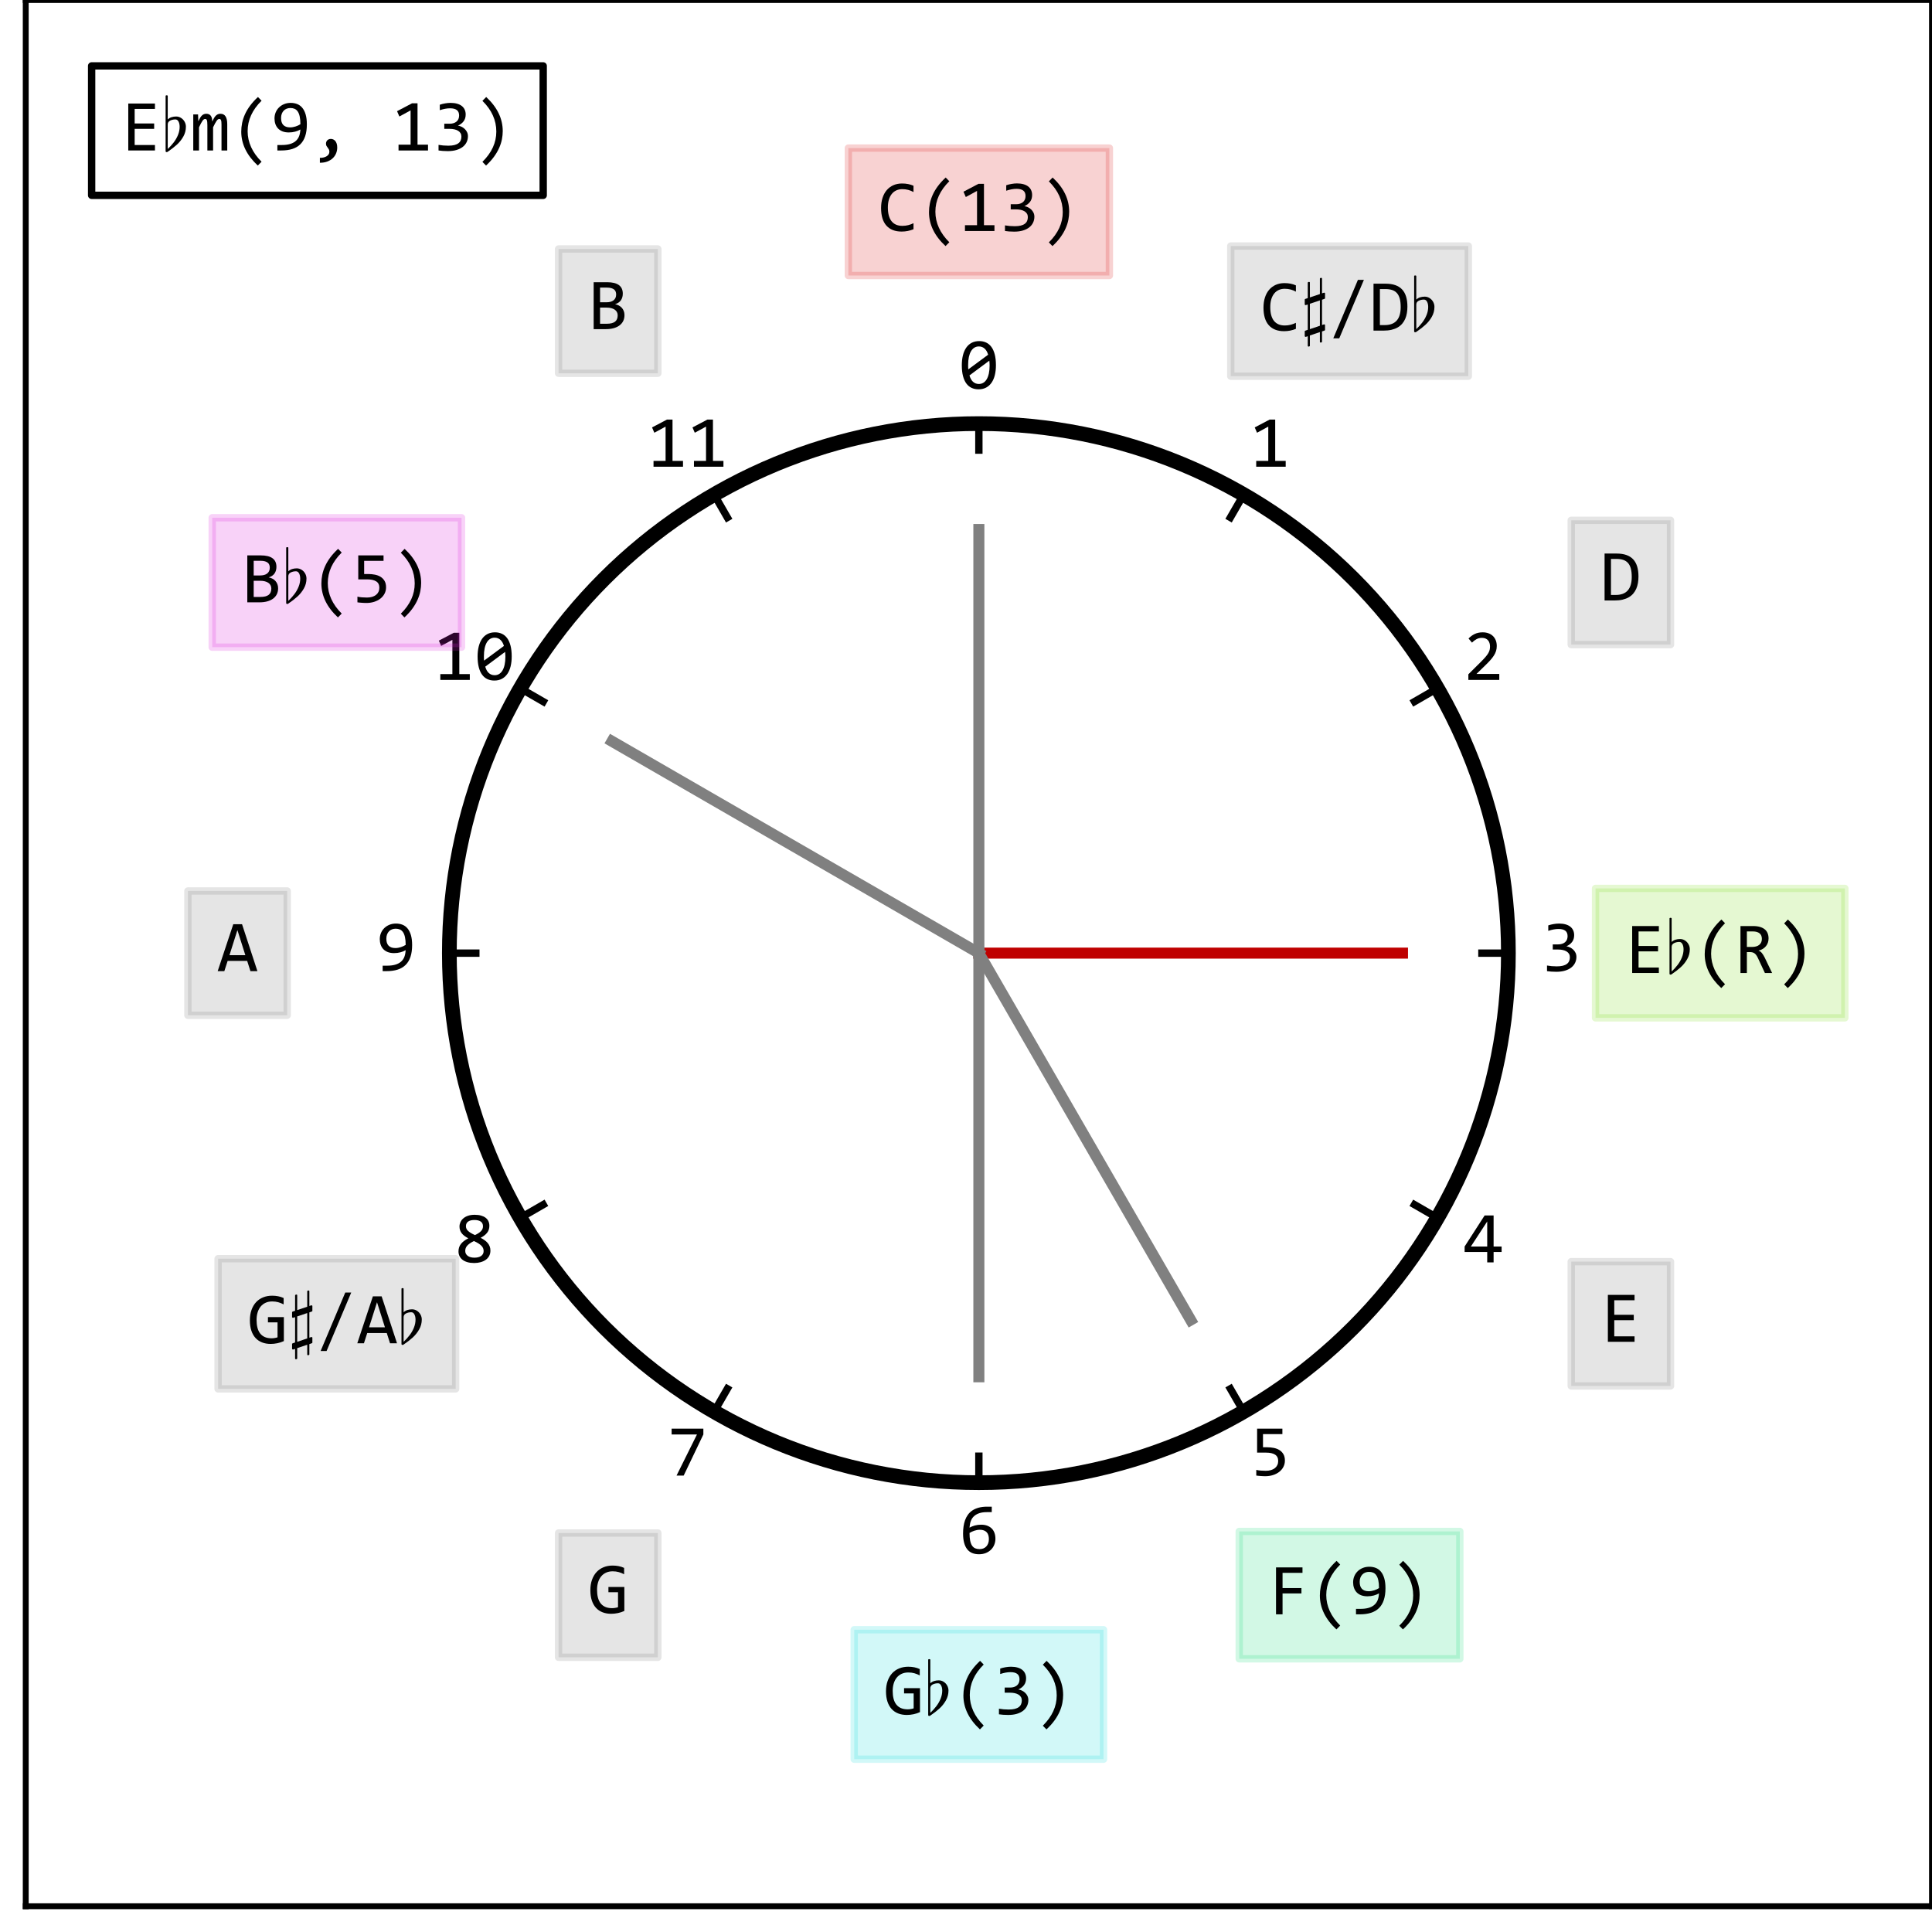 <?xml version="1.0" encoding="utf-8" standalone="no"?>
<!DOCTYPE svg PUBLIC "-//W3C//DTD SVG 1.1//EN"
  "http://www.w3.org/Graphics/SVG/1.1/DTD/svg11.dtd">
<!-- Created with matplotlib (https://matplotlib.org/) -->
<svg height="262.7pt" version="1.1" viewBox="0 0 262.7 262.7" width="262.7pt" xmlns="http://www.w3.org/2000/svg" xmlns:xlink="http://www.w3.org/1999/xlink">
 <defs>
  <style type="text/css">
*{stroke-linecap:butt;stroke-linejoin:round;}
  </style>
 </defs>
 <g id="figure_1">
  <g id="patch_1">
   <path d="M 0 262.7 
L 262.7 262.7 
L 262.7 0 
L 0 0 
z
" style="fill:#ffffff;"/>
  </g>
  <g id="axes_1">
   <g id="patch_2">
    <path d="M 3.5 259.2 
L 262.7 259.2 
L 262.7 0 
L 3.5 0 
z
" style="fill:#ffffff;"/>
   </g>
   <g id="patch_3">
    <path clip-path="url(#p6488d59a1c)" d="M 133.1 201.6 
C 152.195 201.6 170.51 194.014 184.012 180.512 
C 197.514 167.01 205.1 148.695 205.1 129.6 
C 205.1 110.505 197.514 92.19 184.012 78.688 
C 170.51 65.186 152.195 57.6 133.1 57.6 
C 114.005 57.6 95.69 65.186 82.188 78.688 
C 68.686 92.19 61.1 110.505 61.1 129.6 
C 61.1 148.695 68.686 167.01 82.188 180.512 
C 95.69 194.014 114.005 201.6 133.1 201.6 
z
" style="fill:none;stroke:#000000;stroke-linejoin:miter;stroke-width:2;"/>
   </g>
   <g id="matplotlib.axis_1"/>
   <g id="matplotlib.axis_2"/>
   <g id="line2d_1">
    <path clip-path="url(#p6488d59a1c)" d="M 133.1 129.6 
L 190.7 129.6 
" style="fill:none;stroke:#bf0000;stroke-linecap:square;stroke-width:1.5;"/>
   </g>
   <g id="line2d_2">
    <path clip-path="url(#p6488d59a1c)" d="M 133.1 129.6 
L 133.1 187.2 
" style="fill:none;stroke:#808080;stroke-linecap:square;stroke-width:1.5;"/>
   </g>
   <g id="line2d_3">
    <path clip-path="url(#p6488d59a1c)" d="M 133.1 129.6 
L 83.217 100.8 
" style="fill:none;stroke:#808080;stroke-linecap:square;stroke-width:1.5;"/>
   </g>
   <g id="line2d_4">
    <path clip-path="url(#p6488d59a1c)" d="M 133.1 129.6 
L 161.9 179.483 
" style="fill:none;stroke:#808080;stroke-linecap:square;stroke-width:1.5;"/>
   </g>
   <g id="line2d_5">
    <path clip-path="url(#p6488d59a1c)" d="M 133.1 129.6 
L 133.1 72 
" style="fill:none;stroke:#808080;stroke-linecap:square;stroke-width:1.5;"/>
   </g>
   <g id="line2d_6">
    <path clip-path="url(#p6488d59a1c)" d="M 133.1 61.2 
L 133.1 57.6 
" style="fill:none;stroke:#000000;stroke-linecap:square;"/>
   </g>
   <g id="line2d_7">
    <path clip-path="url(#p6488d59a1c)" d="M 167.3 70.364 
L 169.1 67.246 
" style="fill:none;stroke:#000000;stroke-linecap:square;"/>
   </g>
   <g id="line2d_8">
    <path clip-path="url(#p6488d59a1c)" d="M 192.336 95.4 
L 195.454 93.6 
" style="fill:none;stroke:#000000;stroke-linecap:square;"/>
   </g>
   <g id="line2d_9">
    <path clip-path="url(#p6488d59a1c)" d="M 201.5 129.6 
L 205.1 129.6 
" style="fill:none;stroke:#000000;stroke-linecap:square;"/>
   </g>
   <g id="line2d_10">
    <path clip-path="url(#p6488d59a1c)" d="M 192.336 163.8 
L 195.454 165.6 
" style="fill:none;stroke:#000000;stroke-linecap:square;"/>
   </g>
   <g id="line2d_11">
    <path clip-path="url(#p6488d59a1c)" d="M 167.3 188.836 
L 169.1 191.954 
" style="fill:none;stroke:#000000;stroke-linecap:square;"/>
   </g>
   <g id="line2d_12">
    <path clip-path="url(#p6488d59a1c)" d="M 133.1 198 
L 133.1 201.6 
" style="fill:none;stroke:#000000;stroke-linecap:square;"/>
   </g>
   <g id="line2d_13">
    <path clip-path="url(#p6488d59a1c)" d="M 98.9 188.836 
L 97.1 191.954 
" style="fill:none;stroke:#000000;stroke-linecap:square;"/>
   </g>
   <g id="line2d_14">
    <path clip-path="url(#p6488d59a1c)" d="M 73.864 163.8 
L 70.746 165.6 
" style="fill:none;stroke:#000000;stroke-linecap:square;"/>
   </g>
   <g id="line2d_15">
    <path clip-path="url(#p6488d59a1c)" d="M 64.7 129.6 
L 61.1 129.6 
" style="fill:none;stroke:#000000;stroke-linecap:square;"/>
   </g>
   <g id="line2d_16">
    <path clip-path="url(#p6488d59a1c)" d="M 73.864 95.4 
L 70.746 93.6 
" style="fill:none;stroke:#000000;stroke-linecap:square;"/>
   </g>
   <g id="line2d_17">
    <path clip-path="url(#p6488d59a1c)" d="M 98.9 70.364 
L 97.1 67.246 
" style="fill:none;stroke:#000000;stroke-linecap:square;"/>
   </g>
   <g id="patch_4">
    <path d="M 3.5 259.2 
L 3.5 0 
" style="fill:none;stroke:#000000;stroke-linecap:square;stroke-linejoin:miter;stroke-width:0.8;"/>
   </g>
   <g id="patch_5">
    <path d="M 262.7 259.2 
L 262.7 0 
" style="fill:none;stroke:#000000;stroke-linecap:square;stroke-linejoin:miter;stroke-width:0.8;"/>
   </g>
   <g id="patch_6">
    <path d="M 3.5 259.2 
L 262.7 259.2 
" style="fill:none;stroke:#000000;stroke-linecap:square;stroke-linejoin:miter;stroke-width:0.8;"/>
   </g>
   <g id="patch_7">
    <path d="M 3.5 0 
L 262.7 0 
" style="fill:none;stroke:#000000;stroke-linecap:square;stroke-linejoin:miter;stroke-width:0.8;"/>
   </g>
   <g id="text_1">
    <!-- 0 -->
    <defs>
     <path d="M 50.688 31.891 
Q 50.688 24.562 49.219 18.531 
Q 47.75 12.5 44.766 8.172 
Q 41.797 3.859 37.375 1.484 
Q 32.953 -0.875 27 -0.875 
Q 21.875 -0.875 17.672 1.047 
Q 13.484 2.984 10.5 6.984 
Q 7.516 10.984 5.906 17.188 
Q 4.297 23.391 4.297 31.891 
Q 4.297 39.203 5.781 45.25 
Q 7.281 51.312 10.234 55.641 
Q 13.188 59.969 17.625 62.328 
Q 22.078 64.703 27.984 64.703 
Q 33.109 64.703 37.297 62.766 
Q 41.5 60.844 44.484 56.812 
Q 47.469 52.781 49.078 46.578 
Q 50.688 40.375 50.688 31.891 
z
M 42.094 31.594 
Q 42.094 33.25 41.969 34.891 
Q 41.844 36.531 41.703 38.094 
L 14.703 18.016 
Q 15.438 15.484 16.547 13.328 
Q 17.672 11.188 19.25 9.641 
Q 20.844 8.109 22.875 7.25 
Q 24.906 6.391 27.484 6.391 
Q 30.812 6.391 33.516 8 
Q 36.234 9.625 38.141 12.797 
Q 40.047 15.969 41.062 20.672 
Q 42.094 25.391 42.094 31.594 
z
M 12.891 32.172 
Q 12.891 30.672 12.906 29.156 
Q 12.938 27.641 13.094 26.219 
L 40.094 46.188 
Q 39.359 48.688 38.234 50.734 
Q 37.109 52.781 35.547 54.266 
Q 33.984 55.766 31.984 56.594 
Q 29.984 57.422 27.484 57.422 
Q 24.172 57.422 21.453 55.812 
Q 18.75 54.203 16.844 51 
Q 14.938 47.797 13.906 43.078 
Q 12.891 38.375 12.891 32.172 
z
" id="Consolas-with-Yahei-48"/>
    </defs>
    <g transform="translate(130.351 52.849)scale(0.1 -0.1)">
     <use xlink:href="#Consolas-with-Yahei-48"/>
    </g>
   </g>
   <g id="text_2">
    <!-- 1 -->
    <defs>
     <path d="M 48.688 0 
L 8.594 0 
L 8.594 7.906 
L 25 7.906 
L 25 54.5 
L 9.719 46.188 
L 6.594 53.422 
L 26.906 64.109 
L 34.422 64.109 
L 34.422 7.906 
L 48.688 7.906 
z
" id="Consolas-with-Yahei-49"/>
    </defs>
    <g transform="translate(169.951 63.46)scale(0.1 -0.1)">
     <use xlink:href="#Consolas-with-Yahei-49"/>
    </g>
   </g>
   <g id="text_3">
    <!-- 2 -->
    <defs>
     <path d="M 49.219 0 
L 7.172 0 
L 7.172 7.625 
L 23.688 24.031 
Q 27.734 28.031 30.266 30.953 
Q 32.812 33.891 34.219 36.297 
Q 35.641 38.719 36.125 40.859 
Q 36.625 43.016 36.625 45.516 
Q 36.625 47.859 35.984 49.969 
Q 35.359 52.094 34.031 53.703 
Q 32.719 55.328 30.609 56.25 
Q 28.516 57.172 25.594 57.172 
Q 21.531 57.172 18.203 55.359 
Q 14.891 53.562 12.109 50.688 
L 7.422 56.297 
Q 11.031 60.109 15.734 62.406 
Q 20.453 64.703 26.703 64.703 
Q 30.953 64.703 34.438 63.422 
Q 37.938 62.156 40.469 59.766 
Q 43.016 57.375 44.406 53.906 
Q 45.797 50.438 45.797 46.094 
Q 45.797 42.438 44.812 39.312 
Q 43.844 36.188 41.859 33.078 
Q 39.891 29.984 36.891 26.656 
Q 33.891 23.344 29.781 19.391 
L 18.219 8.109 
L 49.219 8.109 
z
" id="Consolas-with-Yahei-50"/>
    </defs>
    <g transform="translate(198.94 92.449)scale(0.1 -0.1)">
     <use xlink:href="#Consolas-with-Yahei-50"/>
    </g>
   </g>
   <g id="text_4">
    <!-- 3 -->
    <defs>
     <path d="M 48 19.391 
Q 48 15.188 46.281 11.5 
Q 44.578 7.812 41.156 5.047 
Q 37.75 2.297 32.562 0.703 
Q 27.391 -0.875 20.516 -0.875 
Q 16.703 -0.875 13.672 -0.625 
Q 10.641 -0.391 8.016 0 
L 8.016 7.625 
Q 11.031 7.078 14.406 6.781 
Q 17.781 6.5 21.297 6.5 
Q 26.078 6.5 29.469 7.344 
Q 32.859 8.203 35 9.812 
Q 37.156 11.422 38.125 13.719 
Q 39.109 16.016 39.109 18.891 
Q 39.109 21.531 37.938 23.484 
Q 36.766 25.438 34.641 26.75 
Q 32.516 28.078 29.562 28.734 
Q 26.609 29.391 23.094 29.391 
L 15.828 29.391 
L 15.828 36.375 
L 23.188 36.375 
Q 26.078 36.375 28.438 37.125 
Q 30.812 37.891 32.5 39.297 
Q 34.188 40.719 35.078 42.797 
Q 35.984 44.875 35.984 47.516 
Q 35.984 52.641 32.859 54.984 
Q 29.734 57.328 23.688 57.328 
Q 20.453 57.328 17.031 56.688 
Q 13.625 56.062 9.719 54.781 
L 9.719 62.203 
Q 11.375 62.797 13.25 63.25 
Q 15.141 63.719 17.016 64.031 
Q 18.891 64.359 20.75 64.531 
Q 22.609 64.703 24.312 64.703 
Q 29.391 64.703 33.25 63.594 
Q 37.109 62.5 39.688 60.453 
Q 42.281 58.406 43.594 55.469 
Q 44.922 52.547 44.922 48.875 
Q 44.922 43.406 42.109 39.688 
Q 39.312 35.984 34.422 33.797 
Q 36.922 33.406 39.328 32.234 
Q 41.75 31.062 43.672 29.219 
Q 45.609 27.391 46.797 24.891 
Q 48 22.406 48 19.391 
z
" id="Consolas-with-Yahei-51"/>
    </defs>
    <g transform="translate(209.551 132.049)scale(0.1 -0.1)">
     <use xlink:href="#Consolas-with-Yahei-51"/>
    </g>
   </g>
   <g id="text_5">
    <!-- 4 -->
    <defs>
     <path d="M 52.391 14.109 
L 41.5 14.109 
L 41.5 0 
L 32.812 0 
L 32.812 14.109 
L 2.094 14.109 
L 2.094 21.578 
L 29.297 63.812 
L 41.5 63.812 
L 41.5 21.578 
L 52.391 21.578 
z
M 32.812 55.609 
L 10.594 21.578 
L 32.812 21.578 
z
" id="Consolas-with-Yahei-52"/>
    </defs>
    <g transform="translate(198.94 171.649)scale(0.1 -0.1)">
     <use xlink:href="#Consolas-with-Yahei-52"/>
    </g>
   </g>
   <g id="text_6">
    <!-- 5 -->
    <defs>
     <path d="M 47.609 20.406 
Q 47.609 15.672 45.547 11.766 
Q 43.5 7.859 39.906 5.047 
Q 36.328 2.25 31.438 0.688 
Q 26.562 -0.875 20.906 -0.875 
Q 19.484 -0.875 17.844 -0.797 
Q 16.219 -0.734 14.594 -0.609 
Q 12.984 -0.484 11.438 -0.344 
Q 9.906 -0.203 8.688 0 
L 8.688 7.719 
Q 11.328 7.078 14.719 6.781 
Q 18.109 6.5 21.578 6.5 
Q 25.484 6.5 28.609 7.422 
Q 31.734 8.344 33.938 10.078 
Q 36.141 11.812 37.312 14.281 
Q 38.484 16.75 38.484 19.828 
Q 38.484 25.781 34.203 28.484 
Q 29.938 31.203 21.922 31.203 
L 9.812 31.203 
L 9.812 63.812 
L 44.188 63.812 
L 44.188 56.391 
L 17.828 56.391 
L 17.828 38.484 
L 23.391 38.484 
Q 27.984 38.484 32.328 37.641 
Q 36.672 36.812 40.062 34.734 
Q 43.453 32.672 45.531 29.172 
Q 47.609 25.688 47.609 20.406 
z
" id="Consolas-with-Yahei-53"/>
    </defs>
    <g transform="translate(169.951 200.638)scale(0.1 -0.1)">
     <use xlink:href="#Consolas-with-Yahei-53"/>
    </g>
   </g>
   <g id="text_7">
    <!-- 6 -->
    <defs>
     <path d="M 50 20.219 
Q 50 15.828 48.406 11.969 
Q 46.828 8.109 43.891 5.25 
Q 40.969 2.391 36.844 0.75 
Q 32.719 -0.875 27.688 -0.875 
Q 22.406 -0.875 18.359 0.797 
Q 14.312 2.484 11.578 5.969 
Q 8.844 9.469 7.422 14.797 
Q 6 20.125 6 27.391 
Q 6 32.281 6.641 36.859 
Q 7.281 41.453 8.734 45.5 
Q 10.203 49.562 12.641 52.922 
Q 15.094 56.297 18.719 58.719 
Q 22.359 61.141 27.297 62.469 
Q 32.234 63.812 38.719 63.812 
L 45.016 63.812 
L 45.016 56.391 
L 38.188 56.391 
Q 32.469 56.391 28.266 55.016 
Q 24.078 53.656 21.234 51.172 
Q 18.406 48.688 16.891 45.172 
Q 15.375 41.656 14.984 37.312 
L 14.797 35.297 
Q 17.875 37.109 21.891 38.203 
Q 25.922 39.312 30.609 39.312 
Q 35.453 39.312 39.078 37.891 
Q 42.719 36.469 45.141 33.953 
Q 47.562 31.453 48.781 27.938 
Q 50 24.422 50 20.219 
z
M 41.109 19.672 
Q 41.109 22.609 40.406 24.969 
Q 39.703 27.344 38.188 28.969 
Q 36.672 30.609 34.344 31.516 
Q 32.031 32.422 28.812 32.422 
Q 26.953 32.422 25.047 32.078 
Q 23.141 31.734 21.312 31.125 
Q 19.484 30.516 17.812 29.734 
Q 16.156 28.953 14.797 28.078 
Q 14.797 21.781 15.672 17.547 
Q 16.547 13.328 18.281 10.781 
Q 20.016 8.25 22.547 7.172 
Q 25.094 6.109 28.422 6.109 
Q 31.203 6.109 33.516 7 
Q 35.844 7.906 37.516 9.656 
Q 39.203 11.422 40.156 13.938 
Q 41.109 16.453 41.109 19.672 
z
" id="Consolas-with-Yahei-54"/>
    </defs>
    <g transform="translate(130.351 211.249)scale(0.1 -0.1)">
     <use xlink:href="#Consolas-with-Yahei-54"/>
    </g>
   </g>
   <g id="text_8">
    <!-- 7 -->
    <defs>
     <path d="M 48.875 55.906 
L 22.125 0 
L 12.406 0 
L 40.188 55.906 
L 5.719 55.906 
L 5.719 63.812 
L 48.875 63.812 
z
" id="Consolas-with-Yahei-55"/>
    </defs>
    <g transform="translate(90.751 200.638)scale(0.1 -0.1)">
     <use xlink:href="#Consolas-with-Yahei-55"/>
    </g>
   </g>
   <g id="text_9">
    <!-- 8 -->
    <defs>
     <path d="M 49.219 16.016 
Q 49.219 11.969 47.562 8.812 
Q 45.906 5.672 42.922 3.516 
Q 39.938 1.375 35.891 0.25 
Q 31.844 -0.875 27.094 -0.875 
Q 21.875 -0.875 17.891 0.297 
Q 13.922 1.469 11.234 3.562 
Q 8.547 5.672 7.172 8.547 
Q 5.812 11.422 5.812 14.891 
Q 5.812 20.75 9.078 25 
Q 12.359 29.25 19.188 32.719 
Q 12.938 35.891 10.047 39.766 
Q 7.172 43.656 7.172 48.688 
Q 7.172 51.766 8.438 54.641 
Q 9.719 57.516 12.281 59.766 
Q 14.844 62.016 18.703 63.359 
Q 22.562 64.703 27.781 64.703 
Q 32.719 64.703 36.453 63.641 
Q 40.188 62.594 42.719 60.641 
Q 45.266 58.688 46.531 55.906 
Q 47.797 53.125 47.797 49.703 
Q 47.797 44.141 44.703 40.234 
Q 41.609 36.328 35.891 33.406 
Q 38.719 31.984 41.156 30.266 
Q 43.609 28.562 45.406 26.453 
Q 47.219 24.359 48.219 21.766 
Q 49.219 19.188 49.219 16.016 
z
M 39.109 49.031 
Q 39.109 53.375 36.062 55.5 
Q 33.016 57.625 27.484 57.625 
Q 22.016 57.625 18.969 55.516 
Q 15.922 53.422 15.922 49.219 
Q 15.922 47.312 16.656 45.703 
Q 17.391 44.094 18.922 42.672 
Q 20.453 41.266 22.75 39.891 
Q 25.047 38.531 28.219 37.109 
Q 33.734 39.703 36.422 42.5 
Q 39.109 45.312 39.109 49.031 
z
M 39.984 15.375 
Q 39.984 17.188 39.391 18.891 
Q 38.812 20.609 37.297 22.266 
Q 35.797 23.922 33.25 25.578 
Q 30.719 27.25 26.812 29 
Q 23.484 27.391 21.219 25.797 
Q 18.953 24.219 17.547 22.578 
Q 16.156 20.953 15.562 19.188 
Q 14.984 17.438 14.984 15.484 
Q 14.984 13.281 15.938 11.594 
Q 16.891 9.906 18.547 8.734 
Q 20.219 7.562 22.516 6.969 
Q 24.812 6.391 27.484 6.391 
Q 30.078 6.391 32.375 6.922 
Q 34.672 7.469 36.344 8.562 
Q 38.031 9.672 39 11.344 
Q 39.984 13.031 39.984 15.375 
z
" id="Consolas-with-Yahei-56"/>
    </defs>
    <g transform="translate(61.762 171.649)scale(0.1 -0.1)">
     <use xlink:href="#Consolas-with-Yahei-56"/>
    </g>
   </g>
   <g id="text_10">
    <!-- 9 -->
    <defs>
     <path d="M 48.875 35.5 
Q 48.875 26.172 46.625 19.453 
Q 44.391 12.75 39.984 8.422 
Q 35.594 4.109 29.094 2.047 
Q 22.609 0 14.109 0 
L 8.797 0 
L 8.797 7.422 
L 14.703 7.422 
Q 21 7.422 25.578 8.688 
Q 30.172 9.969 33.219 12.422 
Q 36.281 14.891 37.891 18.422 
Q 39.5 21.969 39.891 26.516 
L 40.094 28.516 
Q 37.016 26.703 33 25.609 
Q 29 24.516 24.312 24.516 
Q 19.484 24.516 15.812 25.922 
Q 12.156 27.344 9.734 29.875 
Q 7.328 32.422 6.109 35.906 
Q 4.891 39.406 4.891 43.5 
Q 4.891 47.953 6.5 51.812 
Q 8.109 55.672 11.016 58.516 
Q 13.922 61.375 17.969 63.031 
Q 22.016 64.703 26.906 64.703 
Q 31.641 64.703 35.672 63.141 
Q 39.703 61.578 42.625 58.078 
Q 45.562 54.594 47.219 49.016 
Q 48.875 43.453 48.875 35.5 
z
M 26.516 57.719 
Q 23.781 57.719 21.453 56.812 
Q 19.141 55.906 17.453 54.172 
Q 15.766 52.438 14.781 49.891 
Q 13.812 47.359 13.812 44.094 
Q 13.812 41.109 14.516 38.766 
Q 15.234 36.422 16.719 34.781 
Q 18.219 33.156 20.562 32.266 
Q 22.906 31.391 26.125 31.391 
Q 27.938 31.391 29.859 31.734 
Q 31.781 32.078 33.609 32.656 
Q 35.453 33.25 37.109 34.031 
Q 38.766 34.812 40.094 35.688 
Q 40.094 42 39.156 46.219 
Q 38.234 50.438 36.469 53 
Q 34.719 55.562 32.203 56.641 
Q 29.688 57.719 26.516 57.719 
z
" id="Consolas-with-Yahei-57"/>
    </defs>
    <g transform="translate(51.151 132.049)scale(0.1 -0.1)">
     <use xlink:href="#Consolas-with-Yahei-57"/>
    </g>
   </g>
   <g id="text_11">
    <!-- 10 -->
    <g transform="translate(59.012 92.449)scale(0.1 -0.1)">
     <use xlink:href="#Consolas-with-Yahei-49"/>
     <use x="54.98" xlink:href="#Consolas-with-Yahei-48"/>
    </g>
   </g>
   <g id="text_12">
    <!-- 11 -->
    <g transform="translate(88.002 63.46)scale(0.1 -0.1)">
     <use xlink:href="#Consolas-with-Yahei-49"/>
     <use x="54.98" xlink:href="#Consolas-with-Yahei-49"/>
    </g>
   </g>
   <g id="text_13">
    <g id="patch_8">
     <path d="M 115.354 37.461 
L 150.846 37.461 
L 150.846 20.139 
L 115.354 20.139 
z
" style="fill:#df2020;opacity:0.2;stroke:#df2020;stroke-linejoin:miter;"/>
    </g>
    <!-- C(13) -->
    <defs>
     <path d="M 48.578 2.391 
Q 40.922 -0.781 32.516 -0.781 
Q 19 -0.781 11.75 7.297 
Q 4.5 15.375 4.5 31.203 
Q 4.5 38.875 6.5 45.062 
Q 8.5 51.266 12.203 55.578 
Q 15.922 59.906 21.188 62.25 
Q 26.469 64.594 33.016 64.594 
Q 37.453 64.594 41.25 63.844 
Q 45.062 63.094 48.578 61.531 
L 48.578 52.984 
Q 45.125 54.891 41.406 55.891 
Q 37.703 56.891 33.297 56.891 
Q 28.812 56.891 25.172 55.203 
Q 21.531 53.516 18.984 50.312 
Q 16.453 47.125 15.078 42.5 
Q 13.719 37.891 13.719 31.984 
Q 13.719 19.578 18.75 13.281 
Q 23.781 6.984 33.5 6.984 
Q 37.594 6.984 41.359 7.938 
Q 45.125 8.891 48.578 10.594 
z
" id="Consolas-with-Yahei-67"/>
     <path d="M 37.156 -20.516 
Q 14.656 0.344 14.656 25.594 
Q 14.656 31.5 15.844 37.375 
Q 17.047 43.266 19.703 49.172 
Q 22.359 55.078 26.734 60.984 
Q 31.109 66.891 37.359 72.703 
L 42.281 67.672 
Q 23.344 48.969 23.344 26.219 
Q 23.344 14.891 28.125 4.438 
Q 32.906 -6 42.281 -15.281 
z
" id="Consolas-with-Yahei-40"/>
     <path d="M 17.828 72.703 
Q 40.328 51.859 40.328 26.312 
Q 40.328 21.047 39.25 15.375 
Q 38.188 9.719 35.594 3.781 
Q 33.016 -2.156 28.641 -8.25 
Q 24.266 -14.359 17.625 -20.516 
L 12.703 -15.484 
Q 22.219 -6.062 26.906 4.188 
Q 31.594 14.453 31.594 25.688 
Q 31.594 48.922 12.703 67.484 
z
" id="Consolas-with-Yahei-41"/>
    </defs>
    <g transform="translate(119.354 31.409)scale(0.1 -0.1)">
     <use xlink:href="#Consolas-with-Yahei-67"/>
     <use x="54.98" xlink:href="#Consolas-with-Yahei-40"/>
     <use x="109.961" xlink:href="#Consolas-with-Yahei-49"/>
     <use x="164.941" xlink:href="#Consolas-with-Yahei-51"/>
     <use x="219.922" xlink:href="#Consolas-with-Yahei-41"/>
    </g>
   </g>
   <g id="text_14">
    <g id="patch_9">
     <path d="M 167.35 51.155 
L 199.65 51.155 
L 199.65 33.455 
L 167.35 33.455 
z
" style="fill:#808080;opacity:0.2;stroke:#808080;stroke-linejoin:miter;"/>
    </g>
    <!-- C$\sharp$/D$\flat$ -->
    <defs>
     <path d="M 9.719 -20.906 
L 9.719 -7.625 
L 7.078 -8.5 
L 6.688 -8.5 
Q 6.391 -8.5 6 -8.172 
Q 5.609 -7.859 5.609 -7.625 
L 5.609 -0.875 
Q 5.609 -0.297 6.391 -0.094 
L 9.719 1.125 
L 9.719 35.5 
L 7.078 34.719 
Q 6.891 34.625 6.688 34.625 
Q 6.391 34.625 6 34.938 
Q 5.609 35.25 5.609 35.5 
L 5.609 42.188 
Q 5.609 42.719 6.391 43.109 
L 9.719 44.188 
L 9.719 65.188 
Q 9.719 65.625 10.344 65.969 
Q 10.984 66.312 11.531 66.312 
Q 11.859 66.312 12.219 66.031 
Q 12.594 65.766 12.594 65.375 
L 12.594 45.125 
L 26.219 49.703 
L 26.219 70.703 
Q 26.219 71.234 26.797 71.5 
Q 27.391 71.781 27.984 71.781 
Q 28.328 71.781 28.719 71.531 
Q 29.109 71.297 29.109 70.906 
L 29.109 50.688 
L 31.781 51.609 
L 32.078 51.609 
Q 32.422 51.609 32.812 51.344 
Q 33.203 51.078 33.203 50.688 
L 33.203 44 
Q 33.203 43.453 32.516 43.219 
L 29.109 42 
L 29.109 7.625 
L 31.781 8.5 
L 32.078 8.5 
Q 32.422 8.5 32.812 8.25 
Q 33.203 8.016 33.203 7.625 
L 33.203 0.875 
Q 33.203 0.344 32.516 0.094 
L 29.109 -1.125 
L 29.109 -15.188 
Q 29.109 -15.625 28.438 -15.969 
Q 27.781 -16.312 27.297 -16.312 
Q 27 -16.312 26.609 -15.984 
Q 26.219 -15.672 26.219 -15.375 
L 26.219 -2 
L 12.594 -6.594 
L 12.594 -20.703 
Q 12.594 -21.141 11.906 -21.453 
Q 11.234 -21.781 10.797 -21.781 
Q 10.5 -21.781 10.109 -21.453 
Q 9.719 -21.141 9.719 -20.906 
z
M 12.594 2 
L 26.219 6.594 
L 26.219 41.109 
L 12.594 36.531 
z
" id="Cmmi10-93"/>
     <path d="M 47.219 69 
L 13.719 -10.5 
L 5.609 -10.5 
L 39.109 69 
z
" id="Consolas-with-Yahei-47"/>
     <path d="M 51.422 32.625 
Q 51.422 28.031 50.703 23.828 
Q 50 19.625 48.438 16.016 
Q 46.875 12.406 44.375 9.453 
Q 41.891 6.5 38.281 4.391 
Q 34.672 2.297 29.875 1.141 
Q 25.094 0 19 0 
L 5.328 0 
L 5.328 63.812 
L 21.781 63.812 
Q 36.719 63.812 44.062 56.125 
Q 51.422 48.438 51.422 32.625 
z
M 42.281 31.984 
Q 42.281 38.766 41.016 43.453 
Q 39.75 48.141 37.156 51.016 
Q 34.578 53.906 30.672 55.203 
Q 26.766 56.5 21.484 56.5 
L 14.016 56.5 
L 14.016 7.516 
L 20.516 7.516 
Q 42.281 7.516 42.281 31.984 
z
" id="Consolas-with-Yahei-68"/>
     <path d="M 5.609 -1.312 
L 5.609 74.125 
Q 5.609 74.469 5.922 74.734 
Q 6.25 75 6.594 75 
L 7.516 75 
Q 7.859 75 8.172 74.734 
Q 8.5 74.469 8.5 74.125 
L 8.5 42.188 
Q 10.688 44.281 13.609 45.234 
Q 16.547 46.188 19.922 46.188 
Q 23.531 46.188 26.578 44.25 
Q 29.641 42.328 31.422 39.109 
Q 33.203 35.891 33.203 32.328 
Q 33.203 25.094 29.641 18.812 
Q 26.078 12.547 20.75 7.734 
Q 15.438 2.938 8.109 -2 
Q 7.719 -2.203 7.516 -2.203 
L 6.594 -2.203 
Q 6.344 -2.203 5.969 -1.875 
Q 5.609 -1.562 5.609 -1.312 
z
M 8.5 2 
Q 13.094 6.344 16.672 11.031 
Q 20.266 15.719 22.484 21.188 
Q 24.703 26.656 24.703 32.328 
Q 24.703 34.422 24.172 36.688 
Q 23.641 38.969 22.312 40.578 
Q 21 42.188 18.797 42.188 
Q 14.891 42.188 11.688 40.547 
Q 8.5 38.922 8.5 35.406 
z
" id="Cmmi10-91"/>
    </defs>
    <g transform="translate(171.35 44.955)scale(0.1 -0.1)">
     <use xlink:href="#Consolas-with-Yahei-67"/>
     <use transform="translate(54.98 0)" xlink:href="#Cmmi10-93"/>
     <use transform="translate(93.799 0)" xlink:href="#Consolas-with-Yahei-47"/>
     <use transform="translate(148.779 0)" xlink:href="#Consolas-with-Yahei-68"/>
     <use transform="translate(203.76 0)" xlink:href="#Cmmi10-91"/>
    </g>
   </g>
   <g id="text_15">
    <g id="patch_10">
     <path d="M 213.646 87.651 
L 227.145 87.651 
L 227.145 70.749 
L 213.646 70.749 
z
" style="fill:#808080;opacity:0.2;stroke:#808080;stroke-linejoin:miter;"/>
    </g>
    <!-- D -->
    <g transform="translate(217.646 81.649)scale(0.1 -0.1)">
     <use xlink:href="#Consolas-with-Yahei-68"/>
    </g>
   </g>
   <g id="text_16">
    <g id="patch_11">
     <path d="M 216.95 138.4 
L 250.85 138.4 
L 250.85 120.8 
L 216.95 120.8 
z
" style="fill:#80df20;opacity:0.2;stroke:#80df20;stroke-linejoin:miter;"/>
    </g>
    <!-- E$\flat$(R) -->
    <defs>
     <path d="M 46.094 0 
L 9.812 0 
L 9.812 63.812 
L 46.094 63.812 
L 46.094 56.5 
L 18.5 56.5 
L 18.5 36.719 
L 45.016 36.719 
L 45.016 29.391 
L 18.5 29.391 
L 18.5 7.422 
L 46.094 7.422 
z
" id="Consolas-with-Yahei-69"/>
     <path d="M 51.312 0 
L 41.5 0 
L 31.984 20.406 
Q 30.906 22.75 29.781 24.281 
Q 28.656 25.828 27.359 26.734 
Q 26.078 27.641 24.531 28.031 
Q 23 28.422 21.094 28.422 
L 17 28.422 
L 17 0 
L 8.297 0 
L 8.297 63.812 
L 25.391 63.812 
Q 30.953 63.812 34.953 62.594 
Q 38.969 61.375 41.531 59.172 
Q 44.094 56.984 45.281 53.875 
Q 46.484 50.781 46.484 47.016 
Q 46.484 44.047 45.609 41.375 
Q 44.734 38.719 43 36.547 
Q 41.266 34.375 38.703 32.781 
Q 36.141 31.203 32.812 30.422 
Q 35.5 29.5 37.375 27.172 
Q 39.266 24.859 41.219 21 
z
M 37.406 46.297 
Q 37.406 51.422 34.203 53.953 
Q 31 56.5 25.203 56.5 
L 17 56.5 
L 17 35.406 
L 24.031 35.406 
Q 27.094 35.406 29.562 36.109 
Q 32.031 36.812 33.766 38.203 
Q 35.5 39.594 36.453 41.625 
Q 37.406 43.656 37.406 46.297 
z
" id="Consolas-with-Yahei-82"/>
    </defs>
    <g transform="translate(220.95 132.3)scale(0.1 -0.1)">
     <use xlink:href="#Consolas-with-Yahei-69"/>
     <use transform="translate(54.98 0)" xlink:href="#Cmmi10-91"/>
     <use transform="translate(93.799 0)" xlink:href="#Consolas-with-Yahei-40"/>
     <use transform="translate(148.779 0)" xlink:href="#Consolas-with-Yahei-82"/>
     <use transform="translate(203.76 0)" xlink:href="#Consolas-with-Yahei-41"/>
    </g>
   </g>
   <g id="text_17">
    <g id="patch_12">
     <path d="M 213.646 188.451 
L 227.145 188.451 
L 227.145 171.549 
L 213.646 171.549 
z
" style="fill:#808080;opacity:0.2;stroke:#808080;stroke-linejoin:miter;"/>
    </g>
    <!-- E -->
    <g transform="translate(217.646 182.449)scale(0.1 -0.1)">
     <use xlink:href="#Consolas-with-Yahei-69"/>
    </g>
   </g>
   <g id="text_18">
    <g id="patch_13">
     <path d="M 168.503 225.556 
L 198.497 225.556 
L 198.497 208.234 
L 168.503 208.234 
z
" style="fill:#20df7f;opacity:0.2;stroke:#20df7f;stroke-linejoin:miter;"/>
    </g>
    <!-- F(9) -->
    <defs>
     <path d="M 46 56.391 
L 18.891 56.391 
L 18.891 35.688 
L 44.578 35.688 
L 44.578 28.422 
L 18.891 28.422 
L 18.891 0 
L 10.016 0 
L 10.016 63.812 
L 46 63.812 
z
" id="Consolas-with-Yahei-70"/>
    </defs>
    <g transform="translate(172.503 219.505)scale(0.1 -0.1)">
     <use xlink:href="#Consolas-with-Yahei-70"/>
     <use x="54.98" xlink:href="#Consolas-with-Yahei-40"/>
     <use x="109.961" xlink:href="#Consolas-with-Yahei-57"/>
     <use x="164.941" xlink:href="#Consolas-with-Yahei-41"/>
    </g>
   </g>
   <g id="text_19">
    <g id="patch_14">
     <path d="M 116.15 239.2 
L 150.05 239.2 
L 150.05 221.6 
L 116.15 221.6 
z
" style="fill:#20dfdf;opacity:0.2;stroke:#20dfdf;stroke-linejoin:miter;"/>
    </g>
    <!-- G$\flat$(3) -->
    <defs>
     <path d="M 49.125 52.875 
Q 45.562 54.781 41.797 55.828 
Q 38.031 56.891 33.594 56.891 
Q 28.516 56.891 24.562 55.078 
Q 20.609 53.266 17.891 49.969 
Q 15.188 46.688 13.75 42.047 
Q 12.312 37.406 12.312 31.781 
Q 12.312 25.922 13.484 21.281 
Q 14.656 16.656 17.141 13.422 
Q 19.625 10.203 23.5 8.484 
Q 27.391 6.781 32.812 6.781 
Q 33.734 6.781 34.812 6.875 
Q 35.891 6.984 36.953 7.156 
Q 38.031 7.328 39.031 7.562 
Q 40.047 7.812 40.828 8.109 
L 40.828 28.422 
L 27.781 28.422 
L 27.781 35.594 
L 49.422 35.594 
L 49.422 2.984 
Q 47.406 2.047 45.188 1.312 
Q 42.969 0.594 40.641 0.094 
Q 38.328 -0.391 36.031 -0.625 
Q 33.734 -0.875 31.594 -0.875 
Q 25.047 -0.875 19.797 1.172 
Q 14.547 3.219 10.859 7.25 
Q 7.172 11.281 5.188 17.281 
Q 3.219 23.297 3.219 31.203 
Q 3.219 39.062 5.422 45.281 
Q 7.625 51.516 11.594 55.828 
Q 15.578 60.156 21.172 62.422 
Q 26.766 64.703 33.5 64.703 
Q 37.797 64.703 41.672 63.938 
Q 45.562 63.188 49.125 61.531 
z
" id="Consolas-with-Yahei-71"/>
    </defs>
    <g transform="translate(120.15 233.1)scale(0.1 -0.1)">
     <use xlink:href="#Consolas-with-Yahei-71"/>
     <use transform="translate(54.98 0)" xlink:href="#Cmmi10-91"/>
     <use transform="translate(93.799 0)" xlink:href="#Consolas-with-Yahei-40"/>
     <use transform="translate(148.779 0)" xlink:href="#Consolas-with-Yahei-51"/>
     <use transform="translate(203.76 0)" xlink:href="#Consolas-with-Yahei-41"/>
    </g>
   </g>
   <g id="text_20">
    <g id="patch_15">
     <path d="M 75.951 225.346 
L 89.449 225.346 
L 89.449 208.445 
L 75.951 208.445 
z
" style="fill:#808080;opacity:0.2;stroke:#808080;stroke-linejoin:miter;"/>
    </g>
    <!-- G -->
    <g transform="translate(79.951 219.345)scale(0.1 -0.1)">
     <use xlink:href="#Consolas-with-Yahei-71"/>
    </g>
   </g>
   <g id="text_21">
    <g id="patch_16">
     <path d="M 29.655 188.85 
L 61.955 188.85 
L 61.955 171.15 
L 29.655 171.15 
z
" style="fill:#808080;opacity:0.2;stroke:#808080;stroke-linejoin:miter;"/>
    </g>
    <!-- G$\sharp$/A$\flat$ -->
    <defs>
     <path d="M 54.5 0 
L 45.016 0 
L 40.578 13.922 
L 14.016 13.922 
L 9.516 0 
L 0.484 0 
L 21.688 63.812 
L 33.594 63.812 
z
M 38.094 21.688 
L 27.297 55.812 
L 16.5 21.688 
z
" id="Consolas-with-Yahei-65"/>
    </defs>
    <g transform="translate(33.655 182.65)scale(0.1 -0.1)">
     <use xlink:href="#Consolas-with-Yahei-71"/>
     <use transform="translate(54.98 0)" xlink:href="#Cmmi10-93"/>
     <use transform="translate(93.799 0)" xlink:href="#Consolas-with-Yahei-47"/>
     <use transform="translate(148.779 0)" xlink:href="#Consolas-with-Yahei-65"/>
     <use transform="translate(203.76 0)" xlink:href="#Cmmi10-91"/>
    </g>
   </g>
   <g id="text_22">
    <g id="patch_17">
     <path d="M 25.551 138.051 
L 39.049 138.051 
L 39.049 121.149 
L 25.551 121.149 
z
" style="fill:#808080;opacity:0.2;stroke:#808080;stroke-linejoin:miter;"/>
    </g>
    <!-- A -->
    <g transform="translate(29.551 132.049)scale(0.1 -0.1)">
     <use xlink:href="#Consolas-with-Yahei-65"/>
    </g>
   </g>
   <g id="text_23">
    <g id="patch_18">
     <path d="M 28.855 88 
L 62.755 88 
L 62.755 70.4 
L 28.855 70.4 
z
" style="fill:#df20df;opacity:0.2;stroke:#df20df;stroke-linejoin:miter;"/>
    </g>
    <!-- B$\flat$(5) -->
    <defs>
     <path d="M 49.609 19.094 
Q 49.609 14.5 47.828 10.953 
Q 46.047 7.422 42.75 4.984 
Q 39.453 2.547 34.781 1.266 
Q 30.125 0 24.422 0 
L 7.719 0 
L 7.719 63.812 
L 25.984 63.812 
Q 47.312 63.812 47.312 48.297 
Q 47.312 43.109 44.844 39.391 
Q 42.391 35.688 36.812 33.891 
Q 39.406 33.406 41.719 32.234 
Q 44.047 31.062 45.797 29.203 
Q 47.562 27.344 48.578 24.797 
Q 49.609 22.266 49.609 19.094 
z
M 38.281 47.125 
Q 38.281 49.078 37.688 50.812 
Q 37.109 52.547 35.641 53.781 
Q 34.188 55.031 31.688 55.766 
Q 29.203 56.5 25.391 56.5 
L 16.406 56.5 
L 16.406 36.531 
L 25.094 36.531 
Q 28.078 36.531 30.484 37.156 
Q 32.906 37.797 34.641 39.109 
Q 36.375 40.438 37.328 42.406 
Q 38.281 44.391 38.281 47.125 
z
M 40.375 18.797 
Q 40.375 21.234 39.344 23.188 
Q 38.328 25.141 36.375 26.484 
Q 34.422 27.828 31.609 28.562 
Q 28.812 29.297 25.297 29.297 
L 16.406 29.297 
L 16.406 7.328 
L 25.594 7.328 
Q 33.062 7.328 36.719 10.109 
Q 40.375 12.891 40.375 18.797 
z
" id="Consolas-with-Yahei-66"/>
    </defs>
    <g transform="translate(32.855 81.9)scale(0.1 -0.1)">
     <use xlink:href="#Consolas-with-Yahei-66"/>
     <use transform="translate(54.98 0)" xlink:href="#Cmmi10-91"/>
     <use transform="translate(93.799 0)" xlink:href="#Consolas-with-Yahei-40"/>
     <use transform="translate(148.779 0)" xlink:href="#Consolas-with-Yahei-53"/>
     <use transform="translate(203.76 0)" xlink:href="#Consolas-with-Yahei-41"/>
    </g>
   </g>
   <g id="text_24">
    <g id="patch_19">
     <path d="M 75.951 50.755 
L 89.449 50.755 
L 89.449 33.854 
L 75.951 33.854 
z
" style="fill:#808080;opacity:0.2;stroke:#808080;stroke-linejoin:miter;"/>
    </g>
    <!-- B -->
    <g transform="translate(79.951 44.754)scale(0.1 -0.1)">
     <use xlink:href="#Consolas-with-Yahei-66"/>
    </g>
   </g>
   <g id="text_25">
    <g id="patch_20">
     <path d="M 12.46 26.56 
L 73.86 26.56 
L 73.86 8.96 
L 12.46 8.96 
z
" style="fill:none;stroke:#000000;stroke-linejoin:miter;"/>
    </g>
    <!-- E$\flat$m(9, 13) -->
    <defs>
     <path d="M 42.781 0 
L 42.781 35.203 
Q 42.781 37.5 42.609 38.969 
Q 42.438 40.438 42.062 41.281 
Q 41.703 42.141 41.141 42.484 
Q 40.578 42.828 39.75 42.828 
Q 38.766 42.828 37.938 42.234 
Q 37.109 41.656 36.156 40.328 
Q 35.203 39.016 34.047 36.844 
Q 32.906 34.672 31.344 31.5 
L 31.344 0 
L 23.578 0 
L 23.578 34.281 
Q 23.578 36.969 23.406 38.625 
Q 23.25 40.281 22.875 41.203 
Q 22.516 42.141 21.922 42.484 
Q 21.344 42.828 20.516 42.828 
Q 19.625 42.828 18.844 42.328 
Q 18.062 41.844 17.109 40.578 
Q 16.156 39.312 14.984 37.109 
Q 13.812 34.906 12.203 31.5 
L 12.203 0 
L 4.391 0 
L 4.391 49.031 
L 10.891 49.031 
L 11.281 39.703 
Q 12.547 42.484 13.734 44.438 
Q 14.938 46.391 16.203 47.578 
Q 17.484 48.781 18.922 49.344 
Q 20.359 49.906 22.125 49.906 
Q 26.078 49.906 28.125 47.312 
Q 30.172 44.734 30.172 39.312 
Q 31.344 41.844 32.469 43.812 
Q 33.594 45.797 34.891 47.141 
Q 36.188 48.484 37.75 49.188 
Q 39.312 49.906 41.359 49.906 
Q 50.594 49.906 50.594 35.688 
L 50.594 0 
z
" id="Consolas-with-Yahei-109"/>
     <path d="M 11.625 -10.016 
Q 14.109 -10.109 16.453 -9.562 
Q 18.797 -9.031 20.578 -7.984 
Q 22.359 -6.938 23.438 -5.375 
Q 24.516 -3.812 24.516 -1.812 
Q 24.516 0.25 23.797 1.516 
Q 23.094 2.781 22.219 3.859 
Q 21.344 4.938 20.625 6.156 
Q 19.922 7.375 19.922 9.422 
Q 19.922 10.453 20.312 11.578 
Q 20.703 12.703 21.5 13.625 
Q 22.312 14.547 23.562 15.125 
Q 24.812 15.719 26.516 15.719 
Q 28.219 15.719 29.797 15.016 
Q 31.391 14.312 32.594 12.844 
Q 33.797 11.375 34.5 9.172 
Q 35.203 6.984 35.203 4 
Q 35.203 -0.047 33.719 -3.781 
Q 32.234 -7.516 29.266 -10.391 
Q 26.312 -13.281 21.891 -14.984 
Q 17.484 -16.703 11.625 -16.703 
z
" id="Consolas-with-Yahei-44"/>
     <path id="Consolas-with-Yahei-32"/>
    </defs>
    <g transform="translate(16.46 20.46)scale(0.1 -0.1)">
     <use xlink:href="#Consolas-with-Yahei-69"/>
     <use transform="translate(54.98 0)" xlink:href="#Cmmi10-91"/>
     <use transform="translate(93.799 0)" xlink:href="#Consolas-with-Yahei-109"/>
     <use transform="translate(148.779 0)" xlink:href="#Consolas-with-Yahei-40"/>
     <use transform="translate(203.76 0)" xlink:href="#Consolas-with-Yahei-57"/>
     <use transform="translate(258.74 0)" xlink:href="#Consolas-with-Yahei-44"/>
     <use transform="translate(313.721 0)" xlink:href="#Consolas-with-Yahei-32"/>
     <use transform="translate(368.701 0)" xlink:href="#Consolas-with-Yahei-49"/>
     <use transform="translate(423.682 0)" xlink:href="#Consolas-with-Yahei-51"/>
     <use transform="translate(478.662 0)" xlink:href="#Consolas-with-Yahei-41"/>
    </g>
   </g>
  </g>
 </g>
 <defs>
  <clipPath id="p6488d59a1c">
   <rect height="259.2" width="259.2" x="3.5" y="0"/>
  </clipPath>
 </defs>
</svg>
